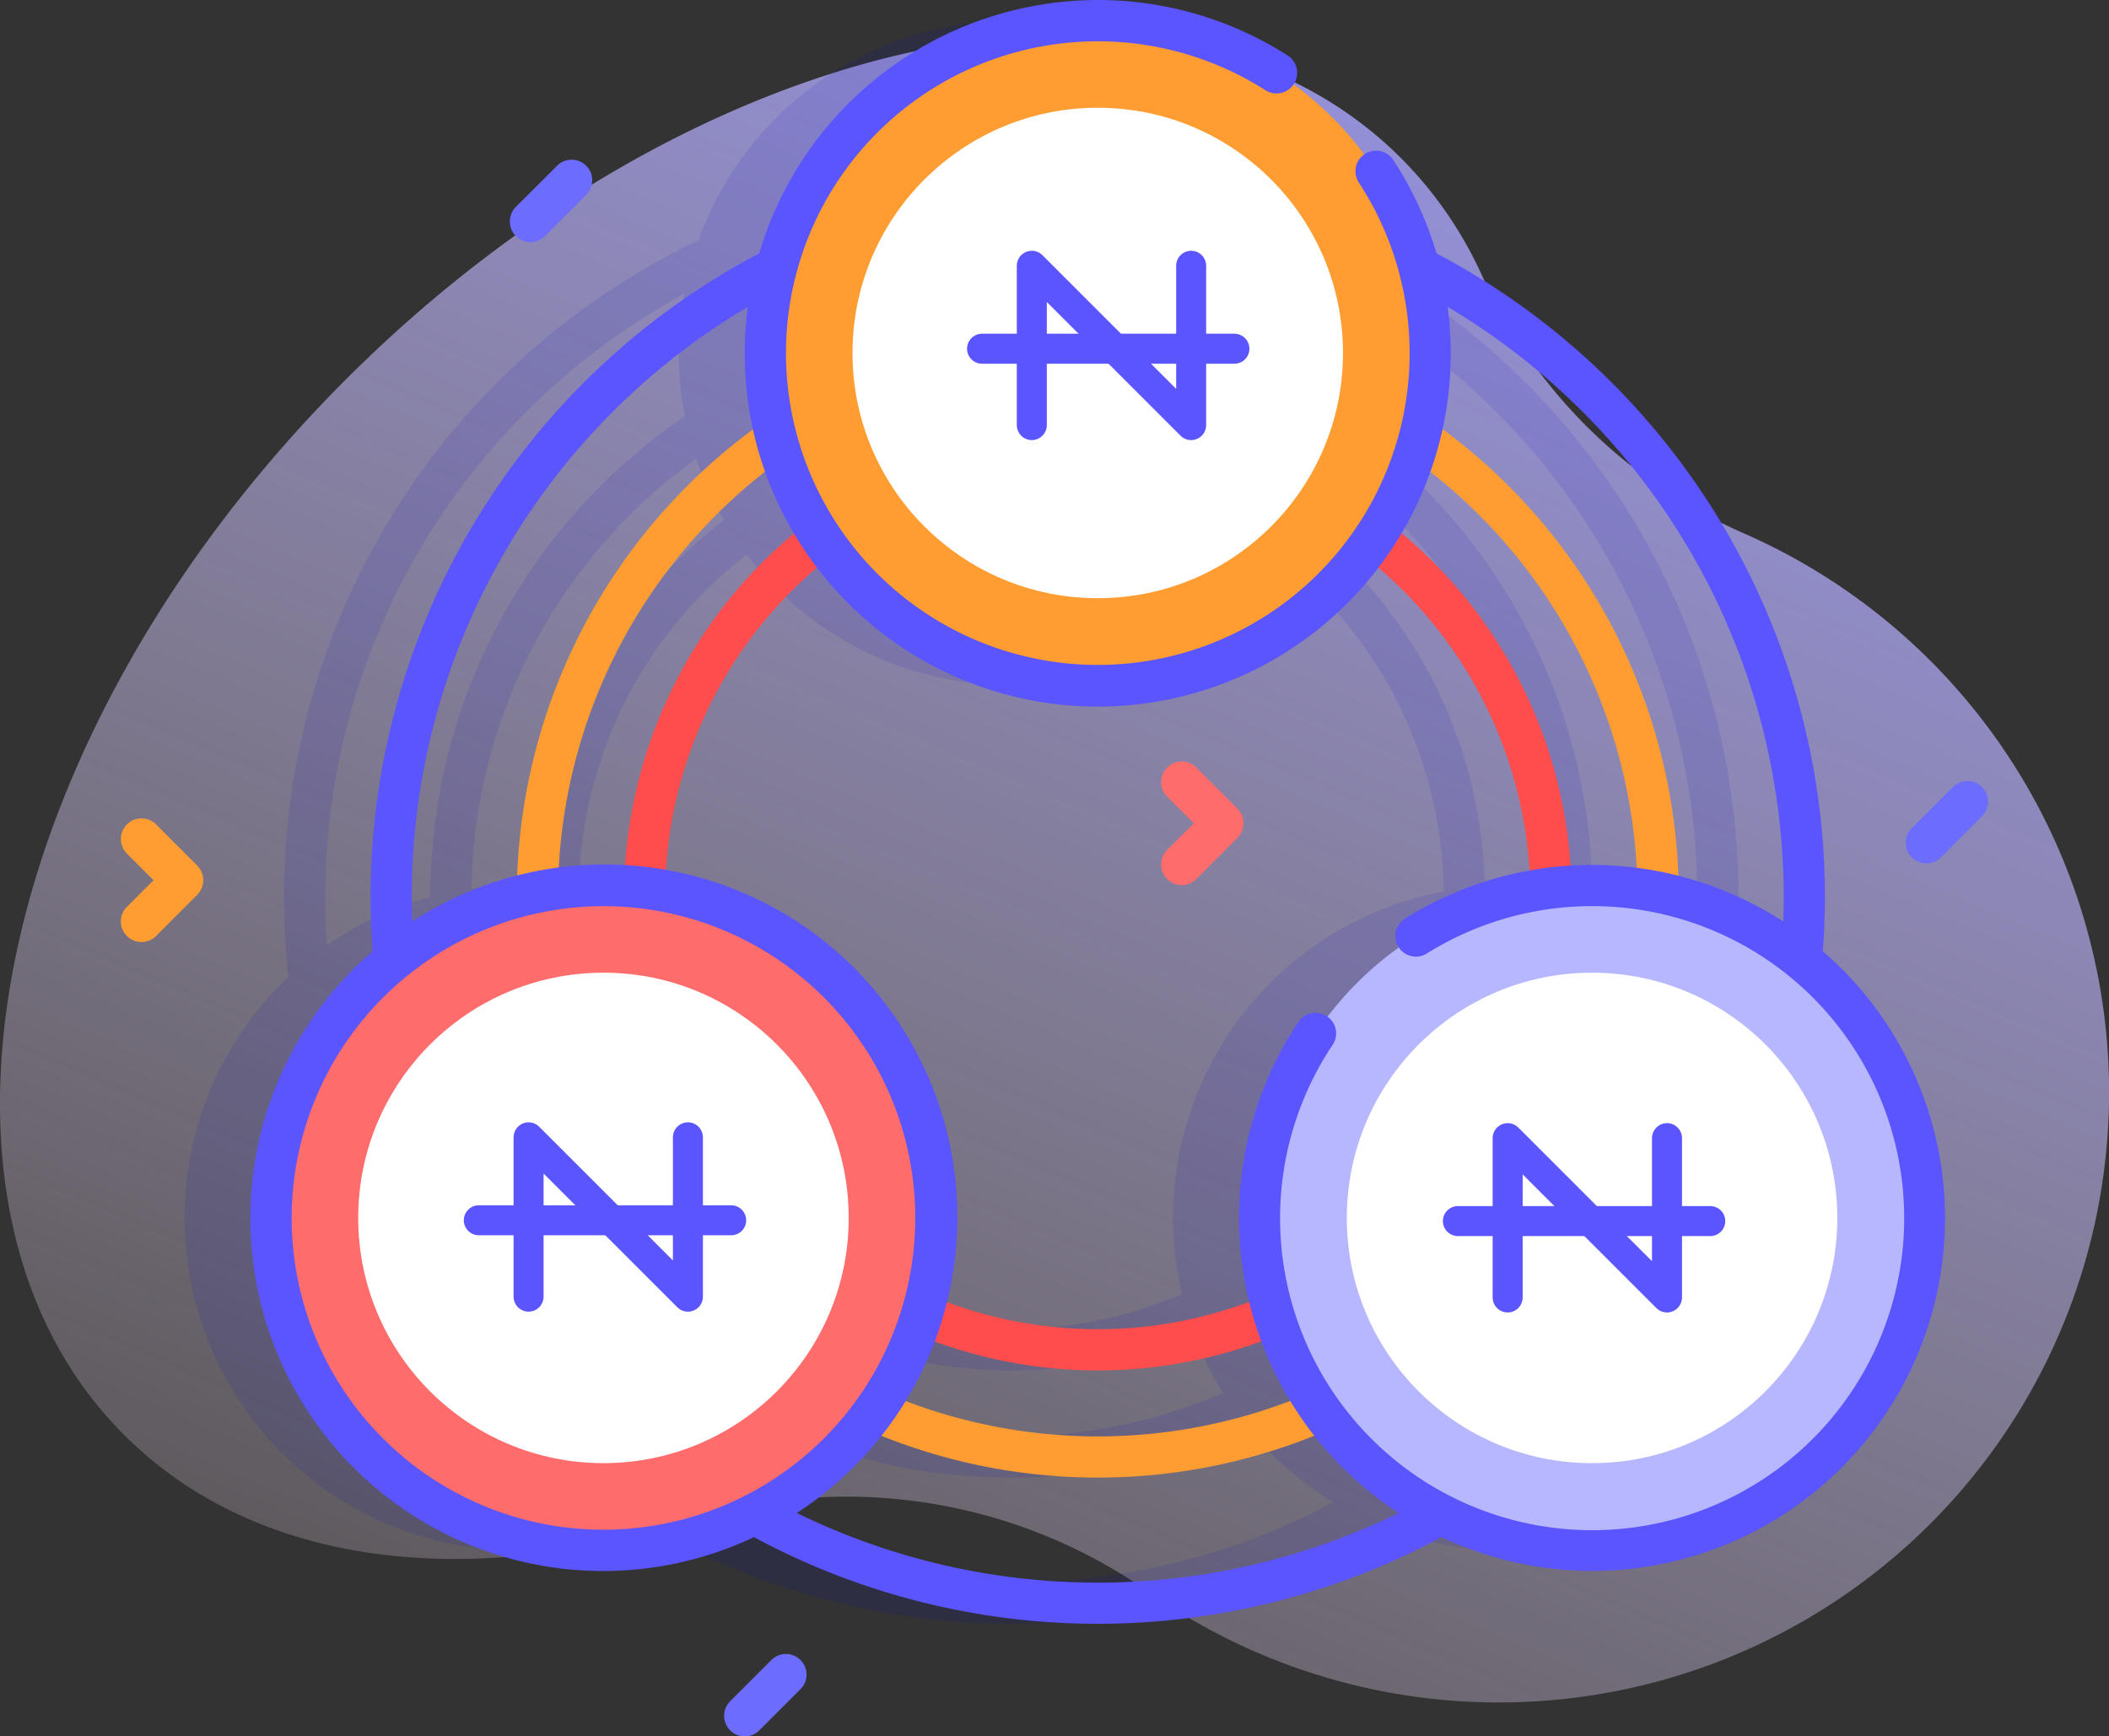 <svg xmlns="http://www.w3.org/2000/svg" xmlns:xlink="http://www.w3.org/1999/xlink" width="175.765" height="144.721" viewBox="0 0 175.765 144.721"><rect x="0" y="0" width="175.765" height="144.721" fill="#333333" stroke="none"/><defs><style>.a{fill:url(#a);}.b{fill:#00c;opacity:0.1;}.c{fill:#ff9d33;}.d{fill:#ff4d4d;}.e{fill:#fff;}.f{fill:#ff6c6c;}.g{fill:#b7b7ff;}.h{fill:#5b55ff;}.i{fill:#6c6cff;}.j,.k{fill:none;stroke:#5b55ff;stroke-linecap:round;stroke-width:2.5px;}.j{stroke-linejoin:round;}</style><linearGradient id="a" x1="1.094" y1="0.877" x2="-0.333" y2="0.12" gradientUnits="objectBoundingBox"><stop offset="0.007" stop-color="#9494ff"/><stop offset="0.992" stop-color="#ffe8dc" stop-opacity="0"/></linearGradient></defs><g transform="translate(0 144.721) rotate(-90)"><path class="a" d="M128.717,116.757a33.238,33.238,0,0,1-9.858,6.785,42.715,42.715,0,0,0-21.433,21.821A50.861,50.861,0,1,1,9.261,95.645,43.868,43.868,0,0,0,15.1,57.3c-5.755-18.489-3.748-36.01,7.2-46.959C41.49-8.842,80.865-.574,110.25,28.811S147.9,97.571,128.717,116.757Z" transform="translate(2.83 0)"/><path class="b" d="M133.62,68.9a27.711,27.711,0,0,1-18.312,26.067,60.585,60.585,0,0,1-61.37,34.168A27.7,27.7,0,0,1,8.261,99.411a60.485,60.485,0,0,1,0-61.029A27.7,27.7,0,0,1,53.938,8.662a60.585,60.585,0,0,1,61.37,34.168A27.711,27.711,0,0,1,133.62,68.9ZM60.6,126.068a57.219,57.219,0,0,0,50.245-29.915,27.555,27.555,0,0,1-10.2-.061A48.406,48.406,0,0,1,60.6,117.316h-.032a27.571,27.571,0,0,1-4.017,8.607c1.338.094,2.688.145,4.049.145ZM33.827,55.4a27.767,27.767,0,0,1-6.346-.739,36.023,36.023,0,0,0,0,28.463,27.69,27.69,0,0,1,33.563,21.816,36.012,36.012,0,0,0,28.08-14.02,27.693,27.693,0,0,1,0-44.054,36.011,36.011,0,0,0-28.08-14.02A27.7,27.7,0,0,1,33.827,55.4ZM91.982,92.835a39.447,39.447,0,0,1-30.512,15.536c.035.57.058,1.142.058,1.72a27.9,27.9,0,0,1-.264,3.783A44.959,44.959,0,0,0,97.105,95.16,27.586,27.586,0,0,1,91.982,92.835Zm-67.81-8.714a39.468,39.468,0,0,1,0-30.449,27.591,27.591,0,0,1-4.944-2.429,44.96,44.96,0,0,0,0,35.307A27.58,27.58,0,0,1,24.172,84.122Zm37.3-54.7A39.447,39.447,0,0,1,91.982,44.959a27.553,27.553,0,0,1,5.123-2.324,44.959,44.959,0,0,0-35.84-18.716,27.893,27.893,0,0,1,.264,3.783C61.529,28.28,61.506,28.853,61.471,29.422ZM3.433,68.9a56.817,56.817,0,0,0,6.7,26.832,27.841,27.841,0,0,1,6.238-7.145,48.377,48.377,0,0,1,0-39.376,27.842,27.842,0,0,1-6.238-7.145A56.821,56.821,0,0,0,3.433,68.9ZM60.6,11.726c-1.361,0-2.711.051-4.049.145a27.568,27.568,0,0,1,4.017,8.607H60.6A48.406,48.406,0,0,1,100.644,41.7a27.554,27.554,0,0,1,10.2-.061A57.219,57.219,0,0,0,60.6,11.726Z" transform="translate(9.384 15.381)"/><path class="c" d="M48.419,0A48.419,48.419,0,1,0,96.838,48.419,48.474,48.474,0,0,0,48.419,0Zm0,93.406A44.986,44.986,0,1,1,93.405,48.419,45.037,45.037,0,0,1,48.419,93.406Z" transform="translate(21.569 43.068)"/><path class="d" d="M39.486,0A39.486,39.486,0,1,0,78.971,39.486,39.531,39.531,0,0,0,39.486,0Zm0,75.538A36.053,36.053,0,1,1,75.538,39.486,36.093,36.093,0,0,1,39.486,75.538Z" transform="translate(30.502 52.001)"/><ellipse class="c" cx="27.702" cy="27.702" rx="27.702" ry="27.702" transform="translate(87.6 63.785)"/><ellipse class="e" cx="20.439" cy="20.439" rx="20.439" ry="20.439" transform="translate(94.863 71.048)"/><path class="f" d="M27.7,0A27.7,27.7,0,1,1,0,27.7,27.7,27.7,0,0,1,27.7,0Z" transform="translate(15.509 22.59)"/><ellipse class="e" cx="20.439" cy="20.439" rx="20.439" ry="20.439" transform="translate(22.772 29.853)"/><ellipse class="g" cx="27.702" cy="27.702" rx="27.702" ry="27.702" transform="translate(15.509 104.98)"/><path class="h" d="M135.336,70.613a29.323,29.323,0,0,1-4.6,15.786,1.717,1.717,0,1,1-2.895-1.845,25.988,25.988,0,1,0-7.691,7.8,1.717,1.717,0,0,1,1.883,2.871,29.323,29.323,0,0,1-7.814,3.617A60.66,60.66,0,0,1,60.6,131.217c-1.529,0-3.043-.064-4.543-.177A29.4,29.4,0,0,1,7.221,99.27a60.462,60.462,0,0,1,0-57.31A29.4,29.4,0,0,1,56.06,10.186c1.5-.113,3.015-.176,4.544-.176A60.657,60.657,0,0,1,114.221,42.4a29.465,29.465,0,0,1,21.115,28.217ZM33.826,3.432A25.986,25.986,0,1,0,59.812,29.418,26.015,26.015,0,0,0,33.826,3.432ZM60.6,13.442c-.692,0-1.38.016-2.066.042a29.4,29.4,0,0,1-49.3,32.054,57.049,57.049,0,0,0,0,50.144A29.4,29.4,0,0,1,50.106,87.3a1.717,1.717,0,1,1-1.9,2.858,26.007,26.007,0,1,0,7.64,7.849,1.717,1.717,0,0,1,2.907-1.826,29.357,29.357,0,0,1-.216,31.56q1.03.037,2.069.038a57.2,57.2,0,0,0,49.153-28.006,29.421,29.421,0,1,1,0-58.324A57.192,57.192,0,0,0,60.6,13.442Z" transform="translate(9.384 20.874)"/><ellipse class="e" cx="20.439" cy="20.439" rx="20.439" ry="20.439" transform="translate(22.772 112.243)"/><path class="i" d="M1.717,0A1.716,1.716,0,0,0,.5,2.93L3.936,6.363A1.716,1.716,0,0,0,6.363,3.936L2.93.5A1.71,1.71,0,0,0,1.717,0Z" transform="translate(0 60.352)"/><path class="i" d="M1.717,0A1.716,1.716,0,0,0,.5,2.93L3.936,6.363A1.716,1.716,0,1,0,6.363,3.936L2.93.5A1.711,1.711,0,0,0,1.717,0Z" transform="translate(72.761 158.823)"/><path class="i" d="M1.717,0A1.716,1.716,0,0,0,.5,2.93L3.936,6.363A1.716,1.716,0,0,0,6.363,3.936L2.93.5A1.711,1.711,0,0,0,1.717,0Z" transform="translate(124.545 42.491)"/><path class="c" d="M8.582,0A1.711,1.711,0,0,0,7.368.5L5.149,2.722,2.93.5A1.716,1.716,0,0,0,.5,2.93L3.936,6.363a1.716,1.716,0,0,0,2.427,0L9.8,2.93A1.716,1.716,0,0,0,8.582,0Z" transform="translate(66.209 10.076)"/><path class="f" d="M8.582,0A1.711,1.711,0,0,0,7.368.5L5.149,2.722,2.93.5A1.716,1.716,0,0,0,.5,2.93L3.936,6.363a1.716,1.716,0,0,0,2.427,0L9.8,2.93A1.716,1.716,0,0,0,8.582,0Z" transform="translate(70.955 96.769)"/><g transform="translate(49.928 39.904) rotate(90)"><path class="j" d="M0,13.278V0L13.279,13.278V0" transform="translate(4.148)"/><path class="k" d="M0,0H21.033" transform="translate(0 6.913)"/></g><g transform="translate(122.569 81.844) rotate(90)"><path class="j" d="M0,13.278V0L13.279,13.278V0" transform="translate(4.148)"/><path class="k" d="M0,0H21.033" transform="translate(0 6.913)"/></g><g transform="translate(49.861 121.501) rotate(90)"><path class="j" d="M0,13.278V0L13.279,13.278V0" transform="translate(4.148)"/><path class="k" d="M0,0H21.033" transform="translate(0 6.913)"/></g></g></svg>